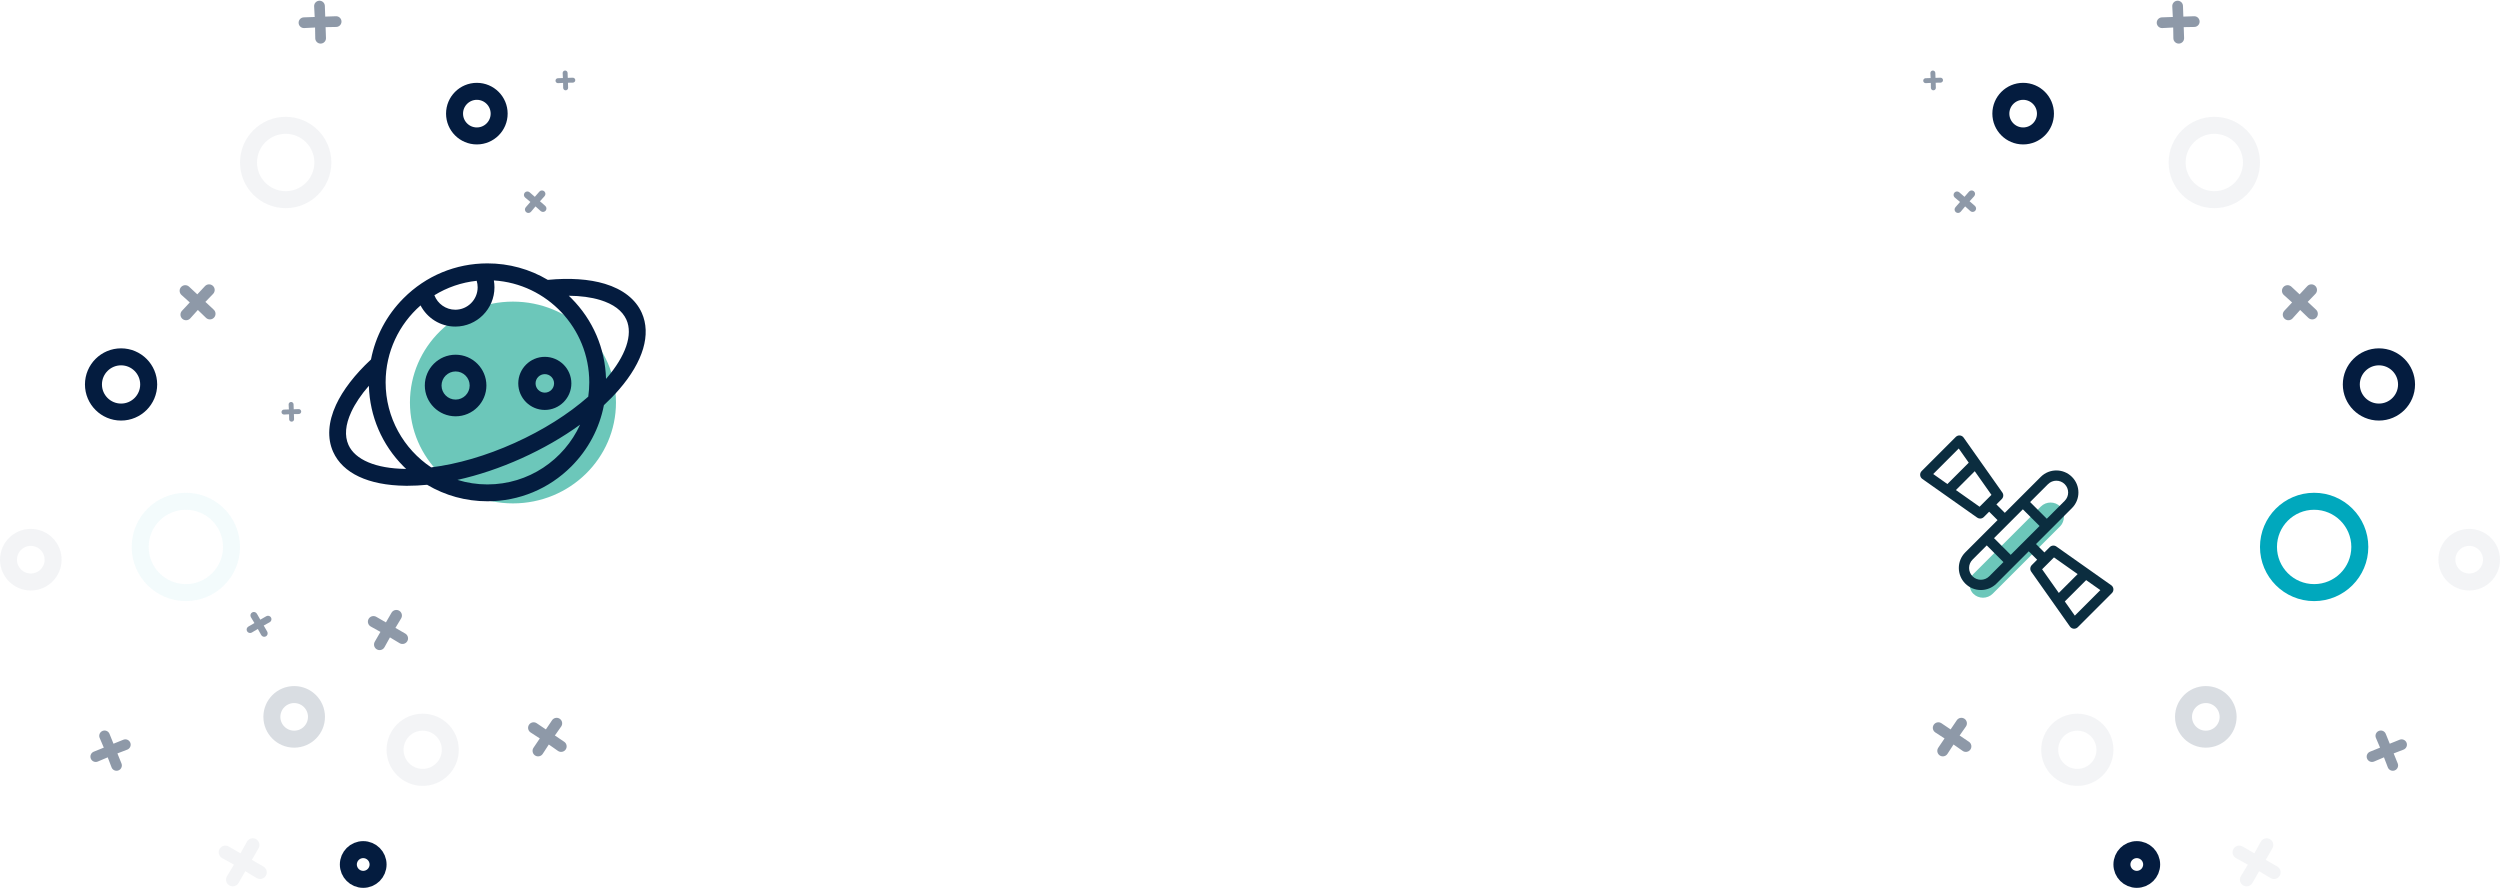 <?xml version="1.0" encoding="UTF-8"?>
<svg width="1177px" height="418px" viewBox="0 0 1177 418" version="1.1" xmlns="http://www.w3.org/2000/svg" xmlns:xlink="http://www.w3.org/1999/xlink">
    <!-- Generator: Sketch 49.1 (51147) - http://www.bohemiancoding.com/sketch -->
    <title>Group 3</title>
    <desc>Created with Sketch.</desc>
    <defs></defs>
    <g id="Page-1" stroke="none" stroke-width="1" fill="none" fill-rule="evenodd">
        <g id="404" transform="translate(-226, -226)">
            <g id="Group-3" transform="translate(230, 225)">
                <g id="Group-2">
                    <g id="pattern">
                        <g id="if_plus_216373-copy-2" opacity="0.45" transform="translate(48.669, 354.669) rotate(-22) translate(-48.669, -354.669) translate(38.169, 344.169)" fill="#041C3F" fill-rule="nonzero">
                            <path d="M17.538,7.516 L12.527,7.516 L12.527,2.505 C12.527,1.122 11.405,0 10.022,0 C8.639,0 7.516,1.122 7.516,2.505 L7.605,7.516 L2.505,7.516 C1.122,7.516 0,8.639 0,10.022 C0,11.405 1.122,12.527 2.505,12.527 L7.605,12.438 L7.516,17.538 C7.516,18.921 8.639,20.043 10.022,20.043 C11.405,20.043 12.527,18.921 12.527,17.538 L12.527,12.438 L17.538,12.527 C18.921,12.527 20.043,11.405 20.043,10.022 C20.043,8.639 18.921,7.516 17.538,7.516 Z" id="Shape"></path>
                        </g>
                        <g id="if_plus_216373-copy-3" opacity="0.45" transform="translate(89.615, 143.301) rotate(-47) translate(-89.615, -143.301) translate(78.615, 132.301)" fill="#041C3F" fill-rule="nonzero">
                            <path d="M18.515,7.935 L13.225,7.935 L13.225,2.645 C13.225,1.185 12.04,0 10.58,0 C9.12,0 7.935,1.185 7.935,2.645 L8.029,7.935 L2.645,7.935 C1.185,7.935 0,9.12 0,10.58 C0,12.04 1.185,13.225 2.645,13.225 L8.029,13.131 L7.935,18.515 C7.935,19.975 9.12,21.16 10.58,21.16 C12.04,21.16 13.225,19.975 13.225,18.515 L13.225,13.131 L18.515,13.225 C19.975,13.225 21.16,12.04 21.16,10.58 C21.16,9.12 19.975,7.935 18.515,7.935 Z" id="Shape"></path>
                        </g>
                        <g id="if_plus_216373-copy-4" opacity="0.45" transform="translate(133.539, 195.229) rotate(-2) translate(-133.539, -195.229) translate(128.539, 190.229)" fill="#041C3F" fill-rule="nonzero">
                            <path d="M8.123,3.481 L5.802,3.481 L5.802,1.16 C5.802,0.52 5.282,0 4.642,0 C4.001,0 3.481,0.52 3.481,1.16 L3.522,3.481 L1.16,3.481 C0.52,3.481 0,4.001 0,4.642 C0,5.282 0.52,5.802 1.16,5.802 L3.522,5.761 L3.481,8.123 C3.481,8.763 4.001,9.283 4.642,9.283 C5.282,9.283 5.802,8.763 5.802,8.123 L5.802,5.761 L8.123,5.802 C8.763,5.802 9.283,5.282 9.283,4.642 C9.283,4.001 8.763,3.481 8.123,3.481 Z" id="Shape"></path>
                        </g>
                        <g id="if_plus_216373-copy-6" opacity="0.45" transform="translate(247.961, 95.961) rotate(-49) translate(-247.961, -95.961) translate(241.461, 89.461)" fill="#041C3F" fill-rule="nonzero">
                            <path d="M11.375,4.875 L8.125,4.875 L8.125,1.625 C8.125,0.728 7.397,0 6.5,0 C5.603,0 4.875,0.728 4.875,1.625 L4.933,4.875 L1.625,4.875 C0.728,4.875 0,5.603 0,6.5 C0,7.397 0.728,8.125 1.625,8.125 L4.933,8.067 L4.875,11.375 C4.875,12.272 5.603,13 6.5,13 C7.397,13 8.125,12.272 8.125,11.375 L8.125,8.067 L11.375,8.125 C12.272,8.125 13,7.397 13,6.5 C13,5.603 12.272,4.875 11.375,4.875 Z" id="Shape"></path>
                        </g>
                        <g id="if_plus_216373-copy-7" opacity="0.45" transform="translate(262.538, 39.194) rotate(-2) translate(-262.538, -39.194) translate(257.538, 34.194)" fill="#041C3F" fill-rule="nonzero">
                            <path d="M8.153,3.494 L5.824,3.494 L5.824,1.165 C5.824,0.522 5.302,0 4.659,0 C4.016,0 3.494,0.522 3.494,1.165 L3.536,3.494 L1.165,3.494 C0.522,3.494 0,4.016 0,4.659 C0,5.302 0.522,5.824 1.165,5.824 L3.536,5.782 L3.494,8.153 C3.494,8.796 4.016,9.318 4.659,9.318 C5.302,9.318 5.824,8.796 5.824,8.153 L5.824,5.782 L8.153,5.824 C8.796,5.824 9.318,5.302 9.318,4.659 C9.318,4.016 8.796,3.494 8.153,3.494 Z" id="Shape"></path>
                        </g>
                        <g id="if_plus_216373-copy-8" opacity="0.45" transform="translate(147.098, 11.819) rotate(-2) translate(-147.098, -11.819) translate(136.598, 1.319)" fill="#041C3F" fill-rule="nonzero">
                            <path d="M17.671,7.573 L12.622,7.573 L12.622,2.524 C12.622,1.131 11.491,0 10.098,0 C8.704,0 7.573,1.131 7.573,2.524 L7.663,7.573 L2.524,7.573 C1.131,7.573 0,8.704 0,10.098 C0,11.491 1.131,12.622 2.524,12.622 L7.663,12.533 L7.573,17.671 C7.573,19.065 8.704,20.196 10.098,20.196 C11.491,20.196 12.622,19.065 12.622,17.671 L12.622,12.533 L17.671,12.622 C19.065,12.622 20.196,11.491 20.196,10.098 C20.196,8.704 19.065,7.573 17.671,7.573 Z" id="Shape"></path>
                        </g>
                        <g id="if_plus_216373-copy-18" opacity="0.45" transform="translate(253.825, 348.001) rotate(-56) translate(-253.825, -348.001) translate(243.325, 337.501)" fill="#041C3F" fill-rule="nonzero">
                            <path d="M18.219,7.808 L13.014,7.808 L13.014,2.603 C13.014,1.166 11.848,0 10.411,0 C8.974,0 7.808,1.166 7.808,2.603 L7.901,7.808 L2.603,7.808 C1.166,7.808 0,8.974 0,10.411 C0,11.848 1.166,13.014 2.603,13.014 L7.901,12.921 L7.808,18.219 C7.808,19.656 8.974,20.822 10.411,20.822 C11.848,20.822 13.014,19.656 13.014,18.219 L13.014,12.921 L18.219,13.014 C19.656,13.014 20.822,11.848 20.822,10.411 C20.822,8.974 19.656,7.808 18.219,7.808 Z" id="Shape"></path>
                        </g>
                        <g id="if_plus_216373-copy-19" opacity="0.45" transform="translate(179.326, 297.437) rotate(-60) translate(-179.326, -297.437) translate(168.326, 286.437)" fill="#041C3F" fill-rule="nonzero">
                            <path d="M18.393,7.883 L13.138,7.883 L13.138,2.628 C13.138,1.177 11.961,0 10.511,0 C9.06,0 7.883,1.177 7.883,2.628 L7.976,7.883 L2.628,7.883 C1.177,7.883 0,9.06 0,10.511 C0,11.961 1.177,13.138 2.628,13.138 L7.976,13.045 L7.883,18.393 C7.883,19.844 9.06,21.021 10.511,21.021 C11.961,21.021 13.138,19.844 13.138,18.393 L13.138,13.045 L18.393,13.138 C19.844,13.138 21.021,11.961 21.021,10.511 C21.021,9.06 19.844,7.883 18.393,7.883 Z" id="Shape"></path>
                        </g>
                        <g id="if_plus_216373-copy-20" opacity="0.45" transform="translate(117.961, 294.961) rotate(-30) translate(-117.961, -294.961) translate(111.461, 288.461)" fill="#041C3F" fill-rule="nonzero">
                            <path d="M11.375,4.875 L8.125,4.875 L8.125,1.625 C8.125,0.728 7.397,0 6.5,0 C5.603,0 4.875,0.728 4.875,1.625 L4.933,4.875 L1.625,4.875 C0.728,4.875 0,5.603 0,6.5 C0,7.397 0.728,8.125 1.625,8.125 L4.933,8.067 L4.875,11.375 C4.875,12.272 5.603,13 6.5,13 C7.397,13 8.125,12.272 8.125,11.375 L8.125,8.067 L11.375,8.125 C12.272,8.125 13,7.397 13,6.5 C13,5.603 12.272,4.875 11.375,4.875 Z" id="Shape"></path>
                        </g>
                        <g id="if_plus_216373-copy-21" opacity="0.05" transform="translate(110.438, 407.546) rotate(-330) translate(-110.438, -407.546) translate(97.438, 394.546)" fill="#041C3F" fill-rule="nonzero">
                            <path d="M22.017,9.436 L15.727,9.436 L15.727,3.145 C15.727,1.409 14.318,0 12.581,0 C10.845,0 9.436,1.409 9.436,3.145 L9.548,9.436 L3.145,9.436 C1.409,9.436 0,10.845 0,12.581 C0,14.318 1.409,15.727 3.145,15.727 L9.548,15.615 L9.436,22.017 C9.436,23.754 10.845,25.163 12.581,25.163 C14.318,25.163 15.727,23.754 15.727,22.017 L15.727,15.615 L22.017,15.727 C23.754,15.727 25.163,14.318 25.163,12.581 C25.163,10.845 23.754,9.436 22.017,9.436 Z" id="Shape"></path>
                        </g>
                        <circle id="Oval-4" stroke="#041C3F" stroke-width="8" opacity="0.05" cx="130.5" cy="77.5" r="17.5"></circle>
                        <circle id="Oval-4-Copy-3" stroke="#041C3F" stroke-width="8" cx="220.5" cy="54.5" r="10.5"></circle>
                        <circle id="Oval-4-Copy-15" stroke="#041C3F" stroke-width="8" opacity="0.05" cx="195" cy="354" r="13"></circle>
                        <circle id="Oval-4-Copy-16" stroke="#041C3F" stroke-width="8" opacity="0.15" cx="134.5" cy="338.5" r="10.5"></circle>
                        <circle id="Oval-4-Copy-17" stroke="#041C3F" stroke-width="8" cx="167" cy="408" r="7"></circle>
                        <circle id="Oval-4-Copy-18" stroke="#041C3F" stroke-width="8" opacity="0.05" cx="10.5" cy="264.5" r="10.5"></circle>
                        <circle id="Oval-4-Copy-20" stroke="#00A8BD" stroke-width="8" opacity="0.05" cx="83.5" cy="258.5" r="21.5"></circle>
                        <circle id="Oval-4-Copy-19" stroke="#041C3F" stroke-width="8" cx="53" cy="182" r="13"></circle>
                    </g>
                    <g id="pattern" transform="translate(1034.5, 213) scale(-1, 1) translate(-1034.5, -213) translate(900, 0)">
                        <g id="if_plus_216373-copy-12" opacity="0.45" transform="translate(48.669, 354.669) scale(-1, 1) rotate(-22) translate(-48.669, -354.669) translate(38.169, 344.169)" fill="#041C3F" fill-rule="nonzero">
                            <path d="M17.538,7.516 L12.527,7.516 L12.527,2.505 C12.527,1.122 11.405,0 10.022,0 C8.639,0 7.516,1.122 7.516,2.505 L7.605,7.516 L2.505,7.516 C1.122,7.516 0,8.639 0,10.022 C0,11.405 1.122,12.527 2.505,12.527 L7.605,12.438 L7.516,17.538 C7.516,18.921 8.639,20.043 10.022,20.043 C11.405,20.043 12.527,18.921 12.527,17.538 L12.527,12.438 L17.538,12.527 C18.921,12.527 20.043,11.405 20.043,10.022 C20.043,8.639 18.921,7.516 17.538,7.516 Z" id="Shape"></path>
                        </g>
                        <g id="if_plus_216373-copy-5" opacity="0.45" transform="translate(89.615, 143.301) scale(-1, 1) rotate(-47) translate(-89.615, -143.301) translate(78.615, 132.301)" fill="#041C3F" fill-rule="nonzero">
                            <path d="M18.515,7.935 L13.225,7.935 L13.225,2.645 C13.225,1.185 12.04,0 10.58,0 C9.12,0 7.935,1.185 7.935,2.645 L8.029,7.935 L2.645,7.935 C1.185,7.935 0,9.12 0,10.58 C0,12.04 1.185,13.225 2.645,13.225 L8.029,13.131 L7.935,18.515 C7.935,19.975 9.12,21.16 10.58,21.16 C12.04,21.16 13.225,19.975 13.225,18.515 L13.225,13.131 L18.515,13.225 C19.975,13.225 21.16,12.04 21.16,10.58 C21.16,9.12 19.975,7.935 18.515,7.935 Z" id="Shape"></path>
                        </g>
                        <g id="if_plus_216373-copy-11" opacity="0.45" transform="translate(247.961, 95.961) scale(-1, 1) rotate(-49) translate(-247.961, -95.961) translate(241.461, 89.461)" fill="#041C3F" fill-rule="nonzero">
                            <path d="M11.375,4.875 L8.125,4.875 L8.125,1.625 C8.125,0.728 7.397,0 6.5,0 C5.603,0 4.875,0.728 4.875,1.625 L4.933,4.875 L1.625,4.875 C0.728,4.875 0,5.603 0,6.5 C0,7.397 0.728,8.125 1.625,8.125 L4.933,8.067 L4.875,11.375 C4.875,12.272 5.603,13 6.5,13 C7.397,13 8.125,12.272 8.125,11.375 L8.125,8.067 L11.375,8.125 C12.272,8.125 13,7.397 13,6.5 C13,5.603 12.272,4.875 11.375,4.875 Z" id="Shape"></path>
                        </g>
                        <g id="if_plus_216373-copy-10" opacity="0.45" transform="translate(262.538, 39.194) scale(-1, 1) rotate(-2) translate(-262.538, -39.194) translate(257.538, 34.194)" fill="#041C3F" fill-rule="nonzero">
                            <path d="M8.153,3.494 L5.824,3.494 L5.824,1.165 C5.824,0.522 5.302,0 4.659,0 C4.016,0 3.494,0.522 3.494,1.165 L3.536,3.494 L1.165,3.494 C0.522,3.494 0,4.016 0,4.659 C0,5.302 0.522,5.824 1.165,5.824 L3.536,5.782 L3.494,8.153 C3.494,8.796 4.016,9.318 4.659,9.318 C5.302,9.318 5.824,8.796 5.824,8.153 L5.824,5.782 L8.153,5.824 C8.796,5.824 9.318,5.302 9.318,4.659 C9.318,4.016 8.796,3.494 8.153,3.494 Z" id="Shape"></path>
                        </g>
                        <g id="if_plus_216373-copy-9" opacity="0.45" transform="translate(147.098, 11.819) scale(-1, 1) rotate(-2) translate(-147.098, -11.819) translate(136.598, 1.319)" fill="#041C3F" fill-rule="nonzero">
                            <path d="M17.671,7.573 L12.622,7.573 L12.622,2.524 C12.622,1.131 11.491,0 10.098,0 C8.704,0 7.573,1.131 7.573,2.524 L7.663,7.573 L2.524,7.573 C1.131,7.573 0,8.704 0,10.098 C0,11.491 1.131,12.622 2.524,12.622 L7.663,12.533 L7.573,17.671 C7.573,19.065 8.704,20.196 10.098,20.196 C11.491,20.196 12.622,19.065 12.622,17.671 L12.622,12.533 L17.671,12.622 C19.065,12.622 20.196,11.491 20.196,10.098 C20.196,8.704 19.065,7.573 17.671,7.573 Z" id="Shape"></path>
                        </g>
                        <g id="if_plus_216373-copy-23" opacity="0.45" transform="translate(253.825, 348.001) scale(-1, 1) rotate(-56) translate(-253.825, -348.001) translate(243.325, 337.501)" fill="#041C3F" fill-rule="nonzero">
                            <path d="M18.219,7.808 L13.014,7.808 L13.014,2.603 C13.014,1.166 11.848,0 10.411,0 C8.974,0 7.808,1.166 7.808,2.603 L7.901,7.808 L2.603,7.808 C1.166,7.808 0,8.974 0,10.411 C0,11.848 1.166,13.014 2.603,13.014 L7.901,12.921 L7.808,18.219 C7.808,19.656 8.974,20.822 10.411,20.822 C11.848,20.822 13.014,19.656 13.014,18.219 L13.014,12.921 L18.219,13.014 C19.656,13.014 20.822,11.848 20.822,10.411 C20.822,8.974 19.656,7.808 18.219,7.808 Z" id="Shape"></path>
                        </g>
                        <g id="if_plus_216373-copy-22" opacity="0.05" transform="translate(110.438, 407.546) scale(-1, 1) rotate(-330) translate(-110.438, -407.546) translate(97.438, 394.546)" fill="#041C3F" fill-rule="nonzero">
                            <path d="M22.017,9.436 L15.727,9.436 L15.727,3.145 C15.727,1.409 14.318,0 12.581,0 C10.845,0 9.436,1.409 9.436,3.145 L9.548,9.436 L3.145,9.436 C1.409,9.436 0,10.845 0,12.581 C0,14.318 1.409,15.727 3.145,15.727 L9.548,15.615 L9.436,22.017 C9.436,23.754 10.845,25.163 12.581,25.163 C14.318,25.163 15.727,23.754 15.727,22.017 L15.727,15.615 L22.017,15.727 C23.754,15.727 25.163,14.318 25.163,12.581 C25.163,10.845 23.754,9.436 22.017,9.436 Z" id="Shape"></path>
                        </g>
                        <circle id="Oval-4-Copy" stroke="#041C3F" stroke-width="8" opacity="0.05" transform="translate(130.5, 77.5) scale(-1, 1) translate(-130.5, -77.5) " cx="130.5" cy="77.5" r="17.5"></circle>
                        <circle id="Oval-4-Copy-4" stroke="#041C3F" stroke-width="8" transform="translate(220.5, 54.5) scale(-1, 1) translate(-220.5, -54.5) " cx="220.5" cy="54.5" r="10.5"></circle>
                        <circle id="Oval-4-Copy-26" stroke="#041C3F" stroke-width="8" opacity="0.05" transform="translate(195, 354) scale(-1, 1) translate(-195, -354) " cx="195" cy="354" r="13"></circle>
                        <circle id="Oval-4-Copy-25" stroke="#041C3F" stroke-width="8" opacity="0.15" transform="translate(134.5, 338.5) scale(-1, 1) translate(-134.5, -338.5) " cx="134.5" cy="338.5" r="10.5"></circle>
                        <circle id="Oval-4-Copy-24" stroke="#041C3F" stroke-width="8" transform="translate(167, 408) scale(-1, 1) translate(-167, -408) " cx="167" cy="408" r="7"></circle>
                        <circle id="Oval-4-Copy-23" stroke="#041C3F" stroke-width="8" opacity="0.05" transform="translate(10.5, 264.5) scale(-1, 1) translate(-10.5, -264.5) " cx="10.5" cy="264.5" r="10.5"></circle>
                        <circle id="Oval-4-Copy-22" stroke="#00A8BD" stroke-width="8" transform="translate(83.5, 258.5) scale(-1, 1) translate(-83.5, -258.5) " cx="83.5" cy="258.5" r="21.5"></circle>
                        <circle id="Oval-4-Copy-21" stroke="#041C3F" stroke-width="8" transform="translate(53, 182) scale(-1, 1) translate(-53, -182) " cx="53" cy="182" r="13"></circle>
                    </g>
                </g>
                <g id="Group-4" transform="translate(151, 125)">
                    <g id="if_satellite_2120161" transform="translate(749, 81)">
                        <rect id="Rectangle-8" fill="#6CC7BA" transform="translate(45.5, 54) rotate(-315) translate(-45.5, -54) " x="39" y="25" width="13" height="58" rx="6.5"></rect>
                        <path d="M90.991,72.3 C90.93,71.59 90.56,70.942 89.977,70.532 L64.137,52.301 C63.177,51.623 61.867,51.736 61.035,52.567 L58.51,55.092 L54.554,51.137 L71.477,34.215 C71.477,34.214 71.477,34.214 71.477,34.214 C73.439,32.252 74.519,29.644 74.519,26.869 C74.519,24.094 73.439,21.486 71.477,19.523 C67.438,15.485 60.873,15.473 56.819,19.489 C56.807,19.5 56.796,19.512 56.785,19.523 L39.863,36.445 L35.908,32.49 L38.432,29.965 C39.264,29.133 39.376,27.823 38.698,26.863 L20.468,1.023 C20.058,0.441 19.41,0.07 18.7,0.009 C17.99,-0.052 17.289,0.204 16.785,0.708 L0.708,16.785 C0.204,17.289 -0.052,17.99 0.009,18.7 C0.069,19.41 0.441,20.057 1.024,20.469 L26.862,38.698 C27.283,38.995 27.77,39.14 28.255,39.14 C28.878,39.14 29.497,38.9 29.964,38.433 L32.49,35.908 L36.445,39.863 L29.659,46.649 C29.658,46.649 29.658,46.65 29.657,46.651 C29.656,46.652 29.656,46.653 29.655,46.653 L21.254,55.054 C21.243,55.065 21.232,55.076 21.221,55.087 C17.204,59.141 17.214,65.707 21.254,69.746 C23.279,71.772 25.939,72.785 28.599,72.784 C31.26,72.784 33.92,71.771 35.945,69.746 C35.95,69.742 35.954,69.737 35.959,69.732 L51.137,54.555 L55.092,58.511 L52.567,61.036 C51.736,61.867 51.624,63.176 52.302,64.137 L70.532,89.977 C70.943,90.559 71.589,90.93 72.3,90.991 C72.369,90.997 72.438,91 72.506,91 C73.145,91 73.76,90.748 74.215,90.292 L90.292,74.215 C90.797,73.711 91.052,73.01 90.991,72.3 Z M6.155,18.174 L18.174,6.154 L22.887,12.836 L12.835,22.887 L6.155,18.174 Z M27.986,33.576 L16.844,25.715 L25.714,16.843 L33.576,27.986 L27.986,33.576 Z M60.172,22.971 C60.182,22.961 60.193,22.951 60.202,22.941 C62.368,20.775 65.893,20.775 68.059,22.941 C69.108,23.99 69.686,25.386 69.686,26.869 C69.686,28.353 69.108,29.748 68.059,30.797 L59.634,39.222 L51.778,31.366 L60.172,22.971 Z M32.528,66.328 C32.524,66.332 32.52,66.336 32.516,66.339 C30.349,68.494 26.833,68.49 24.672,66.328 C22.505,64.162 22.506,60.638 24.672,58.472 C24.681,58.462 24.691,58.453 24.7,58.443 L31.366,51.777 L39.222,59.634 L32.528,66.328 Z M42.64,56.216 L34.783,48.359 L48.36,34.783 L56.216,42.64 L42.64,56.216 Z M57.424,63.014 L63.014,57.424 L74.157,65.285 L65.285,74.156 L57.424,63.014 Z M72.827,84.845 L68.113,78.164 L78.164,68.113 L84.846,72.826 L72.827,84.845 Z" id="Shape" fill="#0B2D3F" fill-rule="nonzero"></path>
                    </g>
                    <g id="if_planet_2120155" fill-rule="nonzero">
                        <path d="M135,65.499 C135,91.734 113.285,113 86.501,113 C59.713,113 38,91.734 38,65.499 C38,39.265 59.713,18 86.501,18 C113.285,18 135,39.266 135,65.499 Z" id="Shape" fill="#6CC7BA"></path>
                        <path d="M147.143,23.281 C144.292,16.917 138.281,12.192 129.762,9.615 C122.427,7.396 113.164,6.762 102.904,7.764 C94.39,2.702 84.649,0 74.491,0 C59.573,0 45.547,5.825 34.998,16.402 C27.023,24.398 21.759,34.386 19.664,45.248 C12.098,52.274 6.416,59.641 3.196,66.615 C-0.542,74.712 -1.01,82.355 1.84,88.719 C6.356,98.8 18.42,104.474 35.81,104.698 C36.168,104.702 36.526,104.704 36.887,104.704 C39.861,104.704 42.934,104.548 46.086,104.24 C54.597,109.299 64.337,112 74.491,112 C89.41,112 103.435,106.175 113.985,95.598 C121.959,87.603 127.222,77.616 129.319,66.756 C131.924,64.335 134.325,61.864 136.492,59.355 C147.876,46.173 151.658,33.362 147.143,23.281 Z M69.428,8.203 C69.725,9.19 69.879,10.221 69.879,11.263 C69.879,17.082 65.157,21.818 59.353,21.818 C54.91,21.818 51.02,19.011 49.503,14.997 C55.424,11.356 62.188,8.968 69.428,8.203 Z M35.911,96.763 C21.982,96.584 12.195,92.467 9.059,85.467 C7.149,81.203 7.592,75.982 10.378,69.948 C12.21,65.978 15.021,61.809 18.664,57.623 C19.069,71.973 24.831,85.405 34.998,95.598 C35.393,95.994 35.794,96.381 36.2,96.764 C36.104,96.764 36.007,96.765 35.911,96.763 Z M74.491,104.066 C69.576,104.066 64.831,103.318 60.363,101.933 C70.189,99.756 80.422,96.333 90.521,91.784 C100.614,87.239 109.961,81.849 118.108,75.934 C110.54,92.517 93.836,104.066 74.491,104.066 Z M121.956,62.739 C112.619,70.971 100.667,78.516 87.279,84.546 C73.899,90.572 60.345,94.513 48.011,96.047 C35.088,87.428 26.553,72.695 26.553,56 C26.553,41.573 32.927,28.611 42.998,19.793 C46.102,25.747 52.332,29.753 59.353,29.753 C69.52,29.753 77.792,21.458 77.792,11.263 C77.792,10.176 77.695,9.095 77.507,8.033 C102.541,9.599 122.43,30.512 122.43,56 C122.43,58.287 122.266,60.536 121.956,62.739 Z M130.508,54.16 C130.446,54.232 130.381,54.304 130.319,54.376 C129.914,40.026 124.151,26.595 113.985,16.402 C113.59,16.005 113.189,15.618 112.784,15.235 C118.325,15.285 123.3,15.949 127.476,17.212 C133.825,19.132 138.013,22.268 139.923,26.532 C143.059,33.532 139.627,43.602 130.508,54.16 Z" id="Shape" fill="#041C3F"></path>
                        <path d="M59.5,43 C51.504,43 45,49.505 45,57.501 C45,65.495 51.504,72 59.5,72 C67.495,72 74,65.495 74,57.501 C74,49.505 67.495,43 59.5,43 Z M59.5,64.121 C55.85,64.121 52.88,61.151 52.88,57.501 C52.88,53.85 55.85,50.88 59.5,50.88 C63.151,50.88 66.12,53.849 66.12,57.501 C66.12,61.151 63.151,64.121 59.5,64.121 Z" id="Shape" fill="#041C3F"></path>
                        <path d="M101.501,44 C94.608,44 89,49.607 89,56.5 C89,63.393 94.608,69 101.501,69 C108.393,69 114,63.393 114,56.5 C114,49.607 108.393,44 101.501,44 Z M101.501,60.857 C99.098,60.857 97.143,58.902 97.143,56.5 C97.143,54.097 99.098,52.143 101.501,52.143 C103.903,52.143 105.858,54.097 105.858,56.5 C105.858,58.903 103.903,60.857 101.501,60.857 Z" id="Shape" fill="#041C3F"></path>
                    </g>
                </g>
            </g>
        </g>
    </g>
</svg>